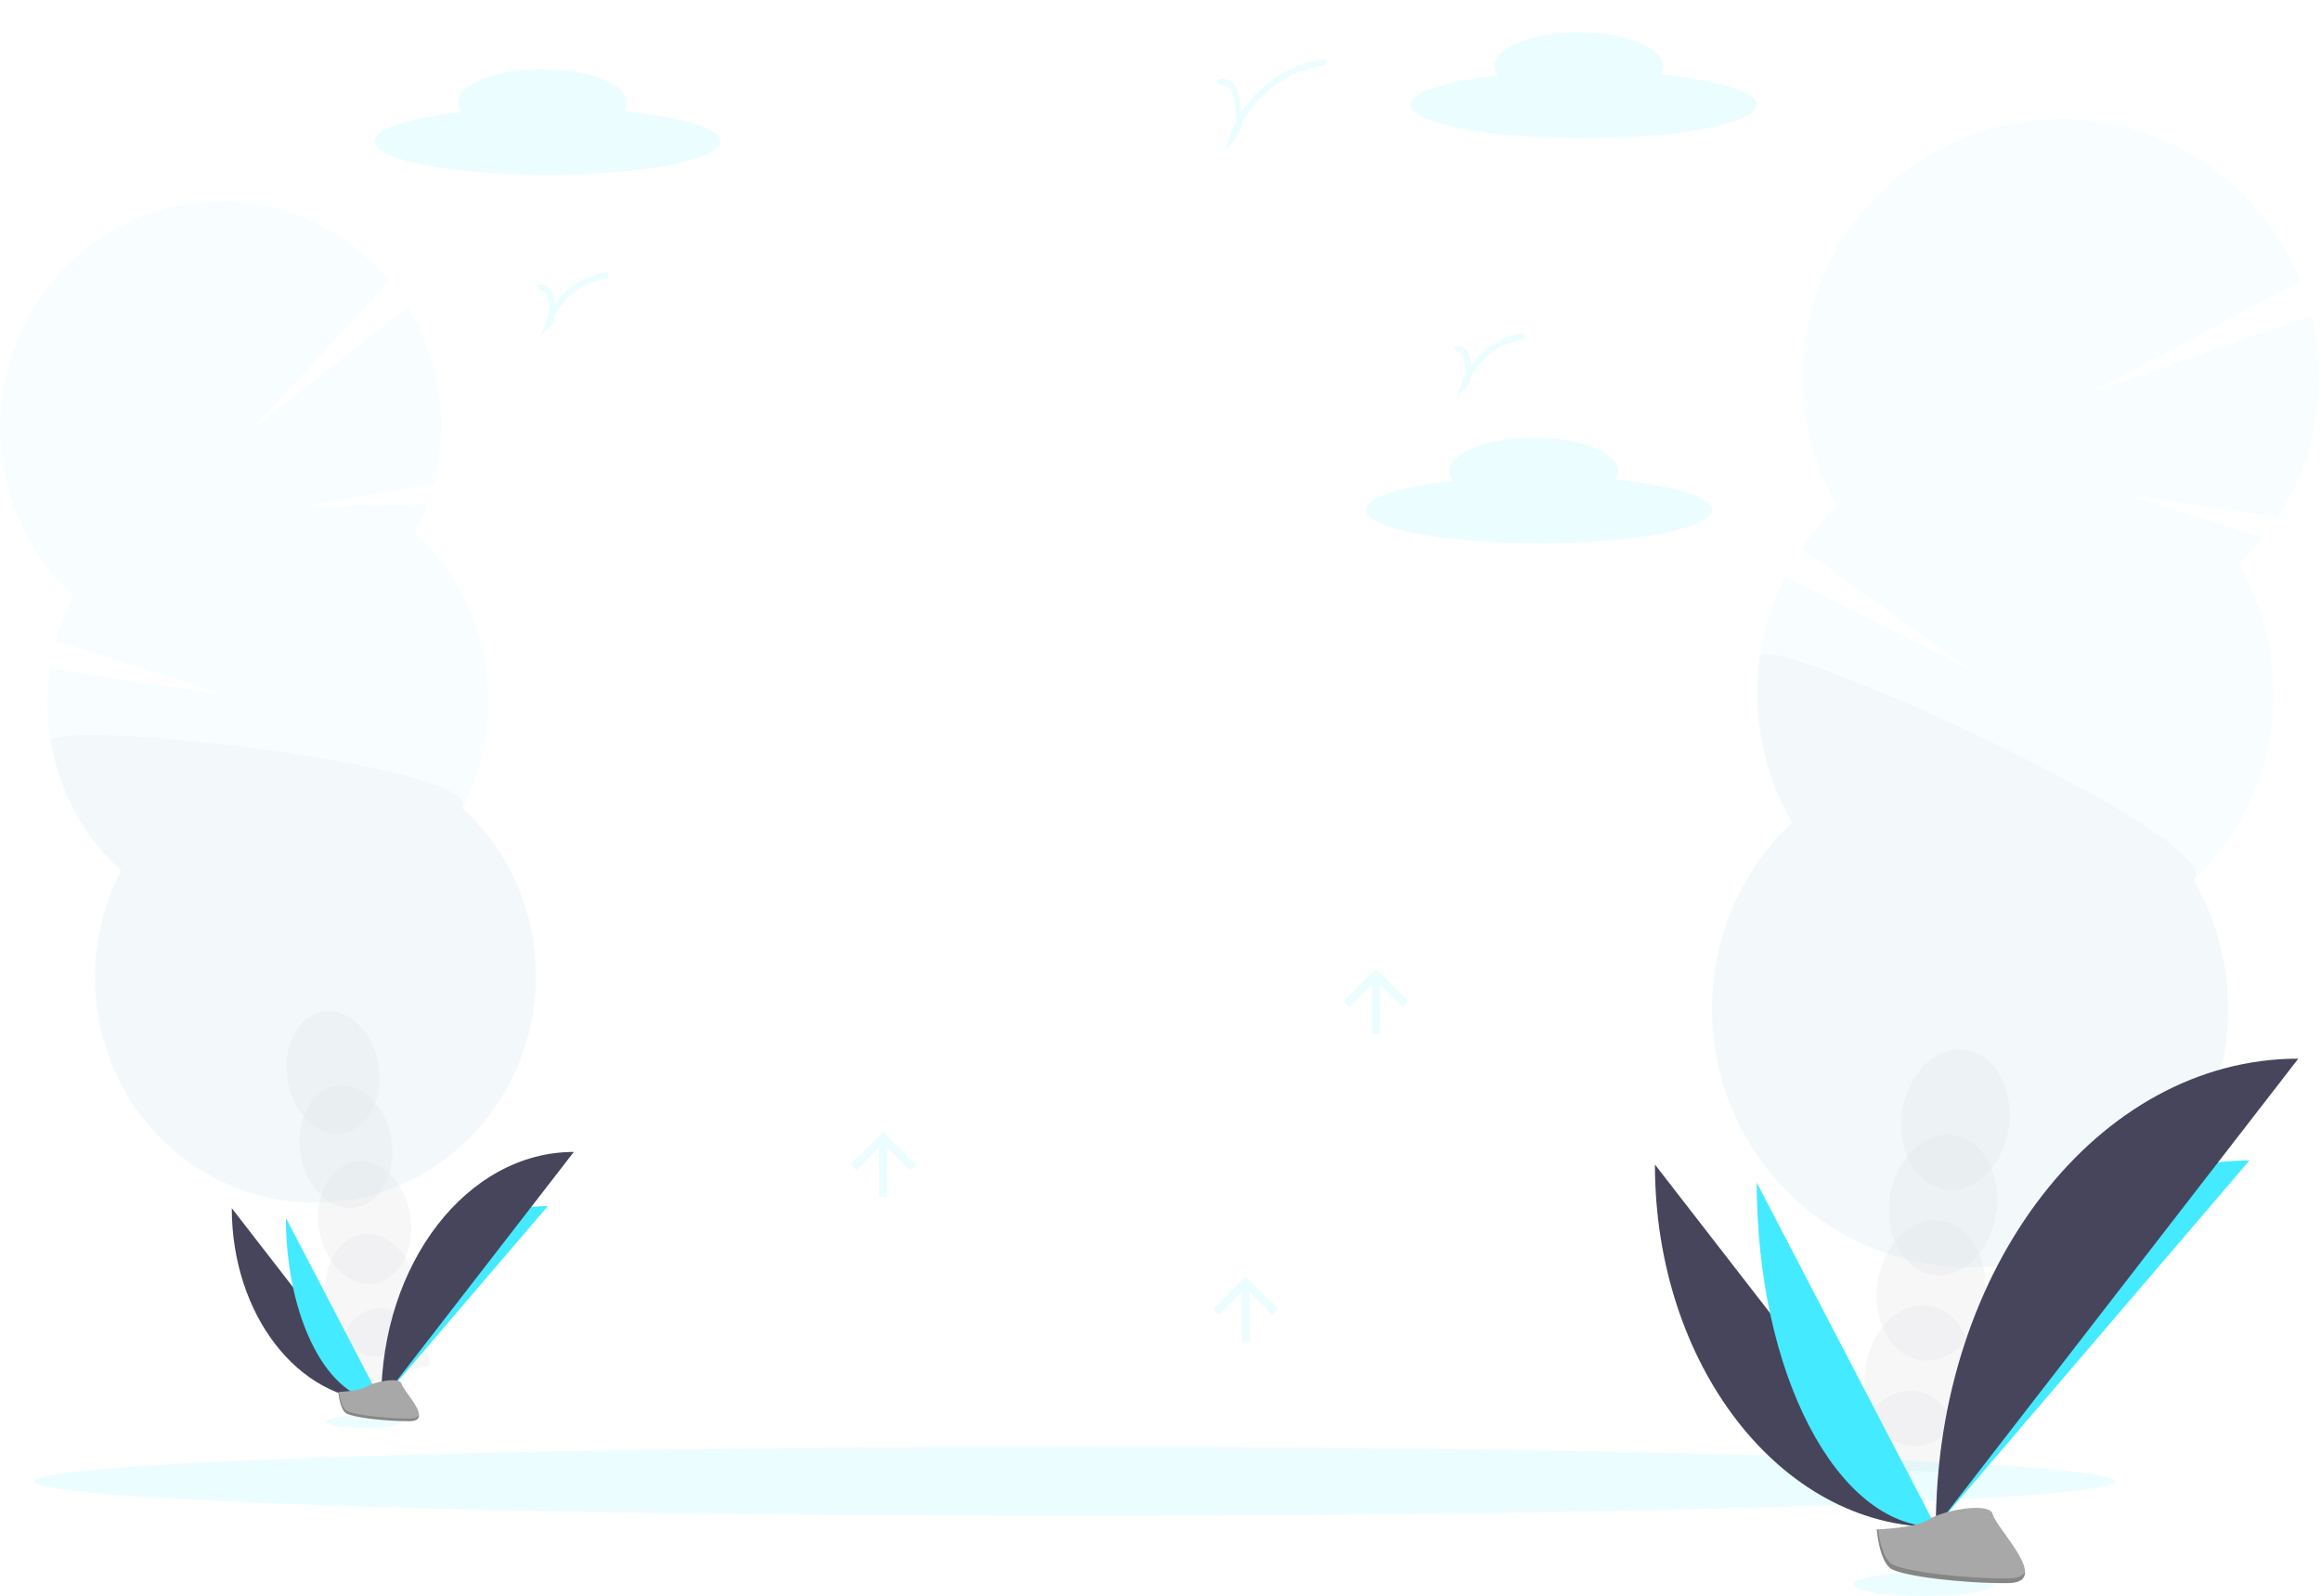 <svg width="1140" height="784" viewBox="0 0 1140 784" fill="none" xmlns="http://www.w3.org/2000/svg">
<g clip-path="url(#clip0)">
<path opacity="0.1" d="M793.53 235.6C794.396 234.368 794.873 232.905 794.9 231.4C794.9 222.28 776.32 214.9 753.4 214.9C730.48 214.9 711.9 222.28 711.9 231.4C711.942 233.105 712.543 234.75 713.61 236.08C688.09 238.93 670.9 244.27 670.9 250.4C670.9 259.51 708.9 266.9 755.9 266.9C802.9 266.9 840.9 259.51 840.9 250.4C840.85 243.95 821.53 238.3 793.53 235.6Z" fill="#44EAFF"/>
<g opacity="0.2">
<path opacity="0.2" d="M910.079 713.82C909.72 716.424 909.576 719.053 909.649 721.68C927.076 721.96 944.579 722.547 962.159 723.44C962.279 722.76 962.399 722.05 962.499 721.34C963.626 714.011 962.78 706.514 960.049 699.62C956.429 690.79 949.679 684.48 941.229 683.27C932.779 682.06 924.539 686.21 918.589 693.62C914 699.473 911.062 706.448 910.079 713.82Z" fill="#3F3D56"/>
<path opacity="0.2" d="M968.578 679.448C971.302 660.501 961.775 643.454 947.299 641.373C932.824 639.292 918.881 652.966 916.157 671.913C913.434 690.86 922.961 707.907 937.436 709.988C951.912 712.069 965.855 698.396 968.578 679.448Z" fill="#3F3D56"/>
<path opacity="0.2" d="M974.602 637.524C977.325 618.576 967.798 601.529 953.323 599.449C938.847 597.368 924.904 611.041 922.181 629.988C919.457 648.936 928.984 665.983 943.46 668.063C957.935 670.144 971.878 656.471 974.602 637.524Z" fill="#3F3D56"/>
<path opacity="0.2" d="M980.626 595.589C983.35 576.642 973.823 559.595 959.347 557.514C944.871 555.433 930.929 569.106 928.205 588.054C925.481 607.001 935.008 624.048 949.484 626.129C963.96 628.21 977.903 614.537 980.626 595.589Z" fill="#3F3D56"/>
<path opacity="0.2" d="M986.652 553.654C989.375 534.707 979.848 517.66 965.372 515.579C950.897 513.499 936.954 527.172 934.23 546.119C931.507 565.067 941.034 582.113 955.509 584.194C969.985 586.275 983.928 572.602 986.652 553.654Z" fill="#3F3D56"/>
<path opacity="0.2" d="M1099.74 277.02C1103.97 272.961 1107.93 268.618 1111.57 264.02L1044.33 242.85L1118.73 254.11C1128.11 239.586 1134.43 223.301 1137.3 206.251C1140.17 189.201 1139.53 171.744 1135.42 154.95L1028.06 192.42L1129.93 137.95C1123.44 121.795 1113.69 107.15 1101.29 94.927C1088.89 82.704 1074.11 73.164 1057.86 66.902C1041.62 60.64 1024.26 57.791 1006.86 58.53C989.466 59.269 972.41 63.583 956.754 71.2C941.098 78.818 927.179 89.578 915.862 102.809C904.546 116.041 896.075 131.46 890.977 148.108C885.879 164.756 884.263 182.274 886.23 199.574C888.196 216.873 893.704 233.582 902.409 248.66C895.811 254.955 889.911 261.942 884.809 269.5L967.529 328.78L876.819 283.1C867.284 301.919 862.592 322.819 863.168 343.908C863.744 364.997 869.571 385.61 880.119 403.88C862.894 420.303 850.637 441.242 844.751 464.302C838.864 487.363 839.586 511.614 846.833 534.284C854.079 556.954 867.559 577.127 885.731 592.497C903.902 607.866 926.032 617.813 949.59 621.199C973.147 624.584 997.182 621.273 1018.95 611.642C1040.71 602.012 1059.33 586.451 1072.66 566.74C1086 547.029 1093.52 523.962 1094.37 500.177C1095.22 476.392 1089.35 452.849 1077.45 432.24C1098.03 412.613 1111.42 386.639 1115.46 358.489C1119.5 330.339 1113.97 301.647 1099.75 277.02H1099.74Z" fill="#44EAFF"/>
<path opacity="0.1" d="M864.4 322.41C860.307 350.561 865.843 379.269 880.11 403.88C862.884 420.303 850.627 441.242 844.741 464.302C838.854 487.363 839.576 511.614 846.823 534.284C854.07 556.954 867.549 577.127 885.721 592.497C903.892 607.867 926.022 617.813 949.58 621.199C973.138 624.584 997.173 621.273 1018.94 611.642C1040.7 602.012 1059.32 586.452 1072.65 566.74C1085.99 547.029 1093.51 523.962 1094.36 500.177C1095.21 476.392 1089.34 452.849 1077.44 432.24C1097.33 413.3 866.42 308.32 864.4 322.41Z" fill="black"/>
</g>
<g opacity="0.2">
<path opacity="0.2" d="M166.461 676.75C166.856 679.009 167.441 681.23 168.211 683.39C182.417 678.817 196.771 674.483 211.271 670.39C211.191 669.79 211.101 669.17 210.991 668.55C209.964 662.181 207.281 656.195 203.211 651.19C197.921 644.86 190.761 641.48 183.581 642.81C176.401 644.14 170.821 649.81 167.971 657.65C165.813 663.777 165.293 670.36 166.461 676.75V676.75Z" fill="#3F3D56"/>
<path opacity="0.2" d="M187.218 666.07C199.568 664.116 207.461 649.138 204.847 632.614C202.233 616.091 190.102 604.28 177.752 606.234C165.401 608.188 157.509 623.167 160.123 639.69C162.737 656.213 174.868 668.024 187.218 666.07Z" fill="#3F3D56"/>
<path opacity="0.2" d="M183.959 630.392C196.338 628.392 204.203 613.344 201.526 596.783C198.85 580.221 186.645 568.417 174.266 570.418C161.887 572.418 154.022 587.466 156.699 604.027C159.376 620.589 171.58 632.393 183.959 630.392Z" fill="#3F3D56"/>
<path opacity="0.2" d="M174.613 593.125C186.964 591.171 194.856 576.193 192.242 559.67C189.628 543.146 177.497 531.336 165.147 533.289C152.797 535.243 144.904 550.222 147.518 566.745C150.132 583.268 162.263 595.079 174.613 593.125Z" fill="#3F3D56"/>
<path opacity="0.2" d="M168.322 556.646C180.673 554.692 188.565 539.714 185.951 523.19C183.337 506.667 171.206 494.857 158.856 496.81C146.506 498.764 138.613 513.743 141.227 530.266C143.841 546.789 155.972 558.6 168.322 556.646Z" fill="#3F3D56"/>
<path opacity="0.2" d="M203.82 261.81C206.177 257.287 208.225 252.61 209.95 247.81L149.75 248.75L213.11 237.58C217.085 222.071 217.726 205.895 214.99 190.12C212.604 176.16 207.588 162.779 200.21 150.69L123.1 211.4L191.22 138.07C167.14 108.88 128.92 93.31 89.48 100.57C30.53 111.39 -8.74 169.07 1.67 229.37C5.779 253.729 17.916 276.014 36.15 292.68C32.464 299.733 29.537 307.158 27.42 314.83L110.34 341.24L24.53 328.33C22.743 340.295 22.885 352.47 24.95 364.39C29.059 388.749 41.196 411.034 59.43 427.7C47.919 449.724 43.993 474.929 48.26 499.41C58.67 559.72 114.86 599.81 173.77 588.96C232.68 578.11 271.99 520.44 261.58 460.13C257.467 435.775 245.331 413.495 227.1 396.83C238.609 374.802 242.535 349.595 238.27 325.11C234.165 300.759 222.04 278.479 203.82 261.81V261.81Z" fill="#44EAFF"/>
<path opacity="0.1" d="M24.98 364.39C29.089 388.749 41.226 411.034 59.46 427.7C47.949 449.724 44.023 474.929 48.29 499.41C58.7 559.72 114.89 599.81 173.8 588.96C232.71 578.11 272.02 520.44 261.61 460.13C257.497 435.776 245.361 413.495 227.13 396.83C238.22 375.61 22.86 352.14 24.98 364.39Z" fill="black"/>
</g>
<path d="M113.85 593.4C113.85 645.71 146.66 688.03 187.21 688.03Z" fill="#46455B"/>
<path d="M187.21 688.03C187.21 635.14 223.83 592.34 269.09 592.34Z" fill="#44EAFF"/>
<path d="M140.43 598.14C140.43 647.83 161.35 688.03 187.21 688.03Z" fill="#44EAFF"/>
<path d="M187.21 688.03C187.21 620.45 229.54 565.76 281.85 565.76Z" fill="#46455B"/>
<path opacity="0.1" d="M527.85 744.55C810.067 744.55 1038.85 736.943 1038.85 727.56C1038.85 718.177 810.067 710.57 527.85 710.57C245.632 710.57 16.85 718.177 16.85 727.56C16.85 736.943 245.632 744.55 527.85 744.55Z" fill="#44EAFF"/>
<path opacity="0.1" d="M178.74 701.46C189.056 701.46 197.42 700.045 197.42 698.3C197.42 696.555 189.056 695.14 178.74 695.14C168.423 695.14 160.06 696.555 160.06 698.3C160.06 700.045 168.423 701.46 178.74 701.46Z" fill="#44EAFF"/>
<path d="M166.19 683.62C166.19 683.62 176.85 683.3 180.06 681.01C183.27 678.72 196.44 676.01 197.24 679.66C198.04 683.31 213.24 697.9 201.24 697.99C189.24 698.08 173.3 696.12 170.09 694.17C166.88 692.22 166.19 683.62 166.19 683.62Z" fill="#A8A8A8"/>
<path opacity="0.2" d="M201.44 696.72C189.44 696.81 173.49 694.84 170.29 692.89C167.85 691.41 166.87 686.07 166.55 683.61H166.19C166.19 683.61 166.87 692.21 170.07 694.16C173.27 696.11 189.2 698.08 201.22 697.98C204.69 697.98 205.89 696.72 205.83 694.89C205.35 696.01 204.02 696.7 201.44 696.72Z" fill="black"/>
<path d="M812.85 571.95C812.85 670.33 874.57 749.95 950.85 749.95Z" fill="#46455B"/>
<path d="M950.85 749.95C950.85 650.45 1019.72 569.95 1104.85 569.95Z" fill="#44EAFF"/>
<path d="M862.85 580.81C862.85 674.27 902.2 749.9 950.85 749.9Z" fill="#44EAFF"/>
<path d="M950.85 749.95C950.85 622.82 1030.46 519.95 1128.85 519.95Z" fill="#46455B"/>
<path opacity="0.1" d="M944.86 783.9C963.809 783.9 979.17 781.303 979.17 778.1C979.17 774.897 963.809 772.3 944.86 772.3C925.911 772.3 910.55 774.897 910.55 778.1C910.55 781.303 925.911 783.9 944.86 783.9Z" fill="#44EAFF"/>
<path d="M921.811 751.15C921.811 751.15 941.381 750.55 947.281 746.35C953.181 742.15 977.391 737.13 978.851 743.87C980.311 750.61 1008.26 777.37 986.171 777.55C964.081 777.73 934.83 774.11 928.94 770.55C923.05 766.99 921.811 751.15 921.811 751.15Z" fill="#A8A8A8"/>
<path opacity="0.2" d="M986.53 775.2C964.44 775.38 935.19 771.76 929.3 768.2C924.82 765.46 923.03 755.67 922.44 751.14H921.78C921.78 751.14 923.02 766.92 928.91 770.51C934.8 774.1 964.04 777.72 986.14 777.51C992.51 777.46 994.72 775.19 994.6 771.83C993.74 773.95 991.31 775.16 986.53 775.2Z" fill="black"/>
<path opacity="0.1" d="M815.53 36.6C816.396 35.368 816.873 33.905 816.9 32.4C816.9 23.28 798.32 15.9 775.4 15.9C752.48 15.9 733.9 23.28 733.9 32.4C733.919 34.096 734.491 35.739 735.53 37.08C710.01 39.93 692.82 45.27 692.82 51.4C692.82 60.51 730.82 67.9 777.82 67.9C824.82 67.9 862.82 60.51 862.82 51.4C862.85 44.95 843.53 39.3 815.53 36.6Z" fill="#44EAFF"/>
<path opacity="0.1" d="M306.53 54.6C307.396 53.368 307.873 51.905 307.9 50.4C307.9 41.28 289.32 33.9 266.4 33.9C243.48 33.9 224.9 41.28 224.9 50.4C224.942 52.105 225.543 53.749 226.61 55.08C201.09 57.93 183.9 63.27 183.9 69.4C183.9 78.51 221.95 85.9 268.9 85.9C315.85 85.9 353.9 78.51 353.9 69.4C353.85 62.95 334.53 57.3 306.53 54.6Z" fill="#44EAFF"/>
<path opacity="0.1" d="M598.27 40.74C600.6 39.39 603.75 40.68 605.35 42.86C606.95 45.04 607.35 47.86 607.8 50.48C608.69 56.4 609.34 63.19 605.35 67.64C611.87 47.87 630.62 32.73 651.35 30.52" stroke="#44EAFF" stroke-width="3" stroke-miterlimit="10"/>
<path opacity="0.1" d="M264.74 141.72C266.24 140.85 268.26 141.72 269.29 143.08C270.208 144.561 270.75 146.243 270.87 147.98C271.44 151.79 271.87 156.15 269.3 158.98C271.493 152.632 275.427 147.027 280.652 142.807C285.877 138.586 292.183 135.919 298.85 135.11" stroke="#44EAFF" stroke-width="3" stroke-miterlimit="10"/>
<path opacity="0.1" d="M714.74 171.72C716.24 170.85 718.26 171.72 719.29 173.08C720.207 174.561 720.75 176.243 720.87 177.98C721.44 181.79 721.87 186.15 719.3 188.98C721.493 182.632 725.427 177.027 730.652 172.807C735.876 168.586 742.183 165.919 748.85 165.11" stroke="#44EAFF" stroke-width="3" stroke-miterlimit="10"/>
<path opacity="0.1" d="M677.85 507.95V483.65L689.05 494.85L691.85 491.95L675.85 475.95L659.85 491.95L662.65 494.74L673.85 483.65V507.95H677.85Z" fill="#44EAFF"/>
<path opacity="0.1" d="M435.85 587.95V563.65L447.05 574.85L449.85 571.95L433.85 555.95L417.85 571.95L420.65 574.74L431.85 563.65V587.95H435.85Z" fill="#44EAFF"/>
<path opacity="0.1" d="M613.85 658.95V634.65L625.05 645.85L627.85 642.95L611.85 626.95L595.85 642.95L598.65 645.74L609.85 634.65V658.95H613.85Z" fill="#44EAFF"/>
</g>
<defs>
<clipPath id="clip0">
<rect width="1139.07" height="783.9" fill="white"/>
</clipPath>
</defs>
</svg>
